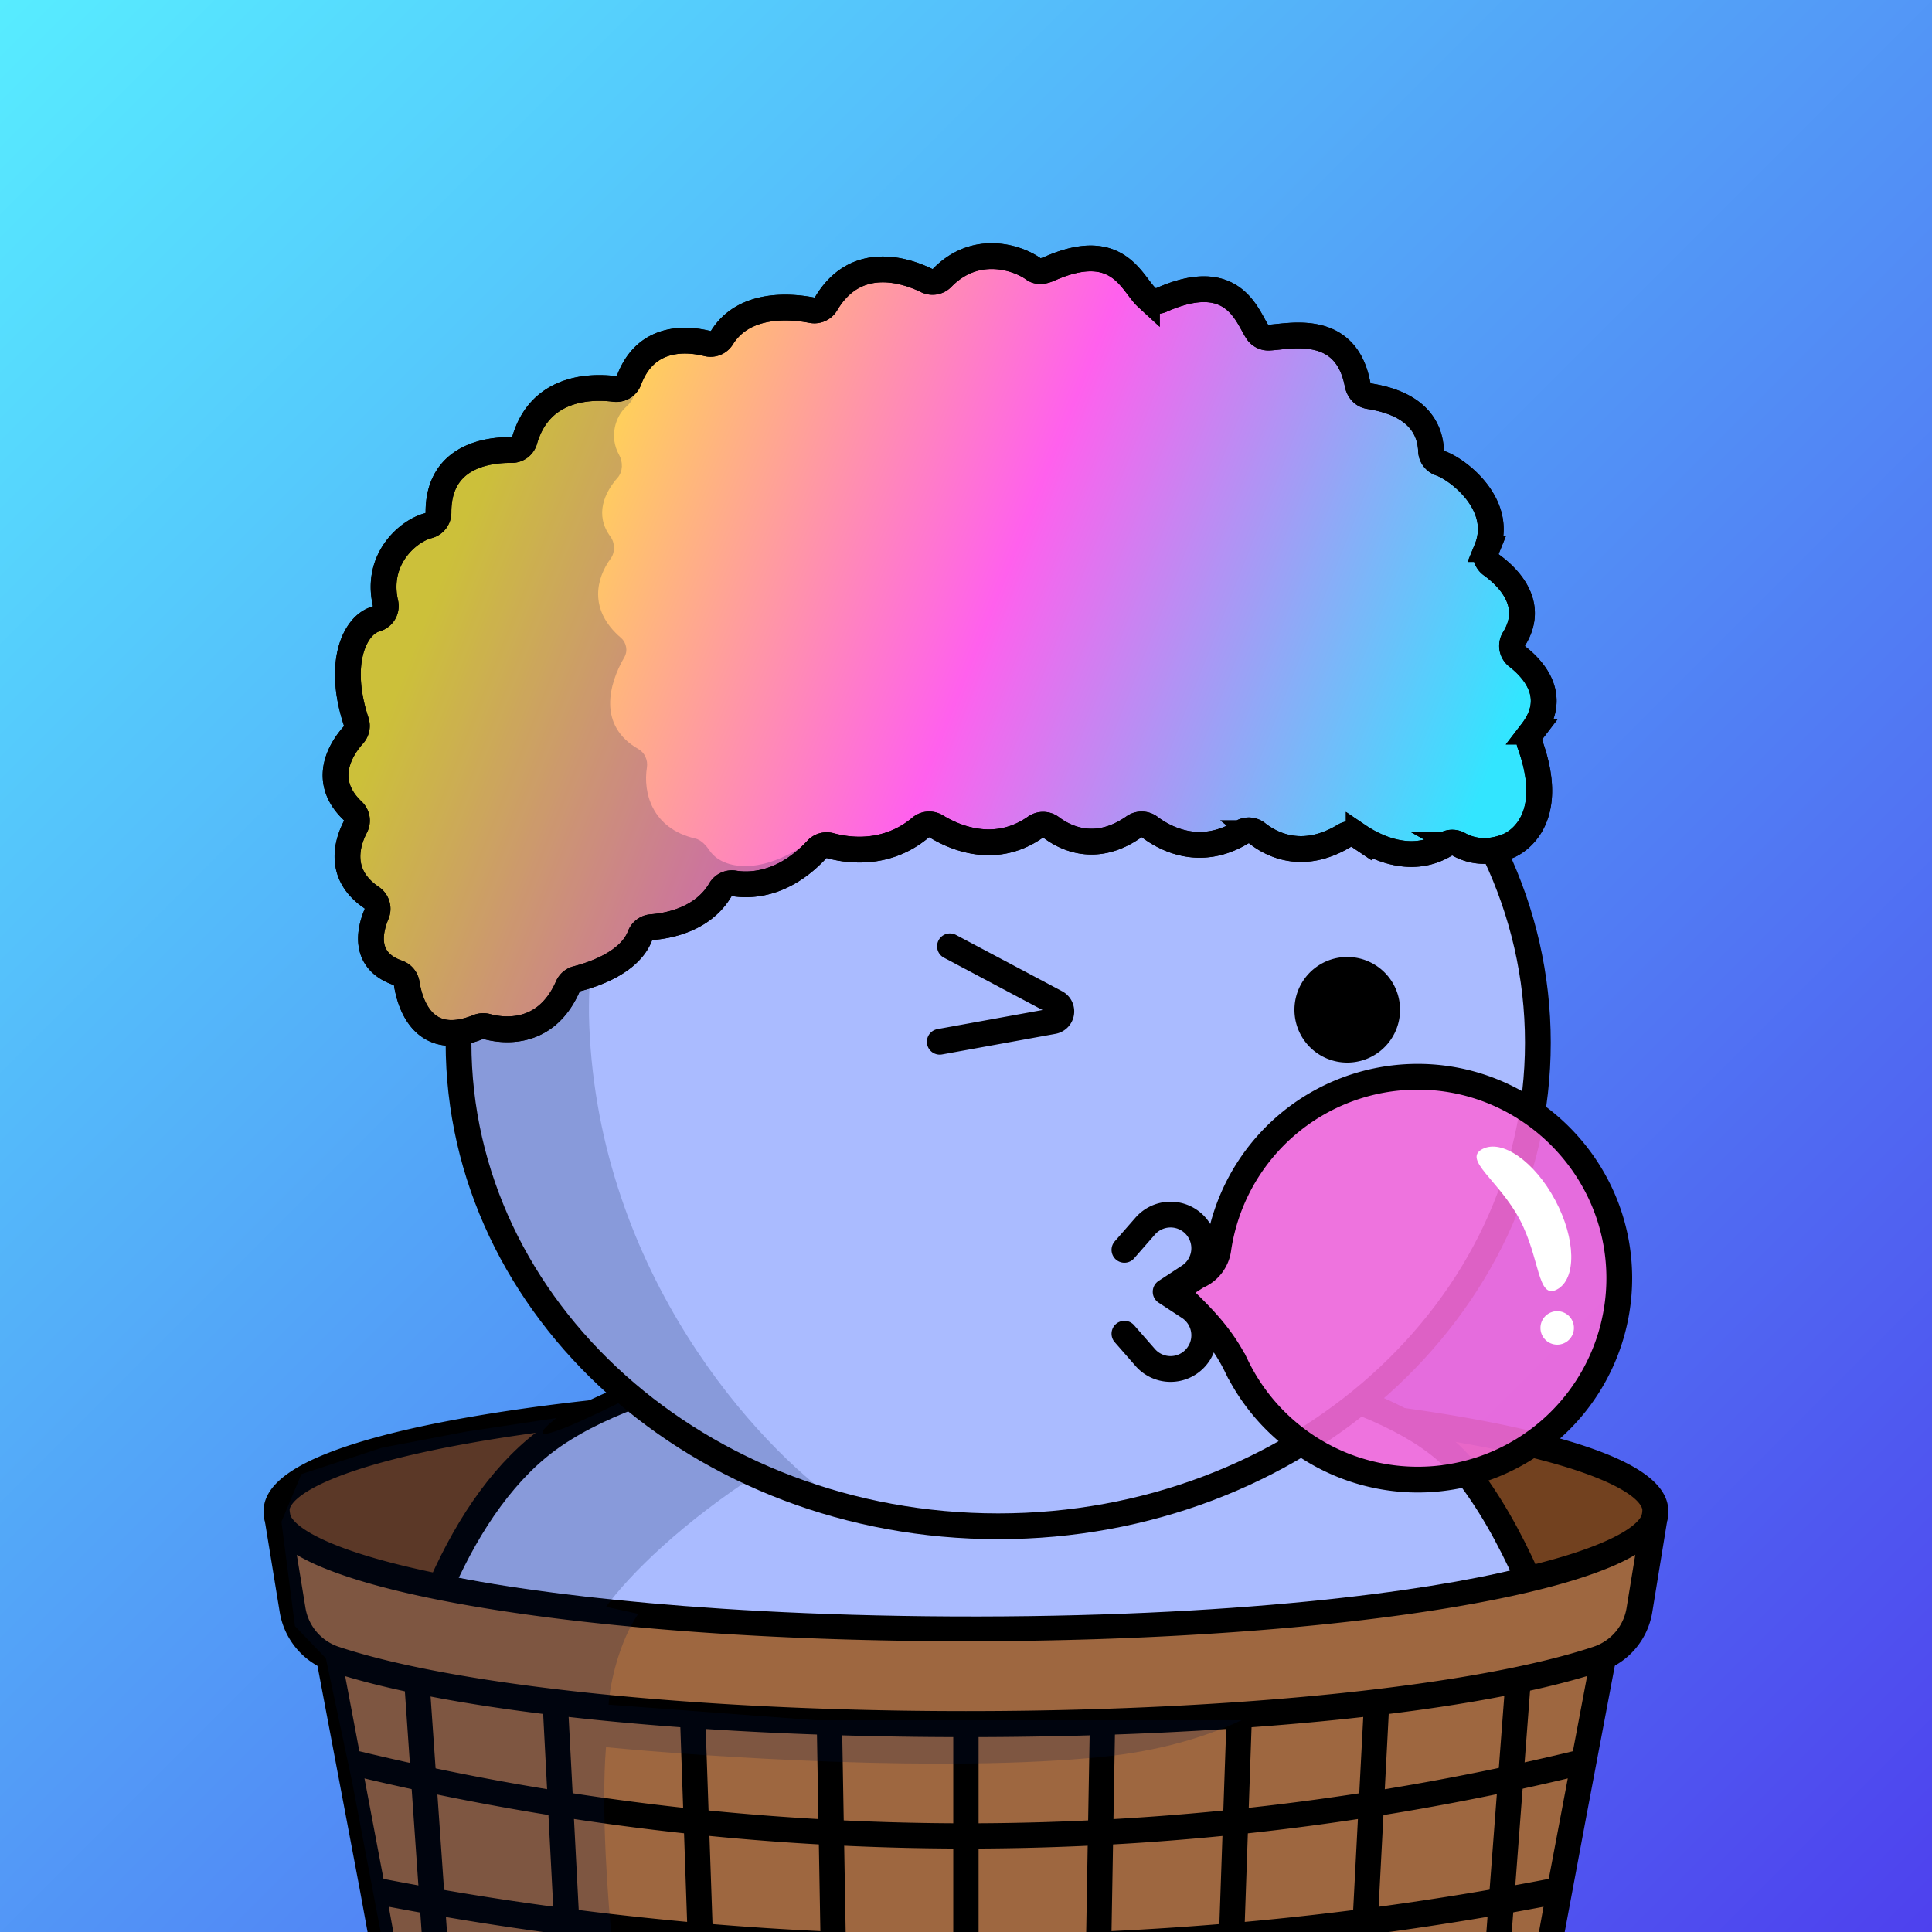 <svg
      xmlns="http://www.w3.org/2000/svg"
      preserveAspectRatio="xMidYMin meet"
      fill="none"
      viewBox="0 0 1500 1500"
    >
      <rect x="0" y="0" width="1500" height="1500" fill="#333333" stroke="none"/>
      <g>
      <path fill="url(#prefix__a1)" d="M0 0h1500v1500H0z"/><defs><linearGradient id="prefix__a1" x1="0" y1="0" x2="1500" y2="1500" gradientUnits="userSpaceOnUse"><stop stop-color="#57ECFF"/><stop offset="1" stop-color="#4E41EE"/></linearGradient></defs>
      <g clip-path="url(#prefix__clip0_53_27416)"> <path d="M1088.5 1102l24 16 38 37.5 15.5 31 17 30.5-4.03 11.9 92.07-30.57s11.57-24.44 11.36-24.97c-.21-.53-11.37-20.74-16.79-24.53-5.42-3.78-21.66-8.66-36.82-15.69-15.16-7.03-23.83-10.28-43.87-15.14-20.04-4.86-47.65-6.99-65.53-10.28-17.88-3.28-30.89-5.72-30.89-5.72zM214.78 1176.49s.58-26.2 60.77-43.54c60.19-17.34 178.95-34.45 178.95-34.45L383 1155l-35.95 78.14-101.55-30.83-30.72-25.82z" fill="#72411F" /> <path d="M258.44 1290.58l40.74 214.66h908.34l37.63-217.69-99.09 24.97s-276 34.73-469.78 25.8c-193.78-8.93-278.93-20.66-278.93-20.66l-138.91-27.08z" fill="#9E6740" /> <path d="M220.86 1194.8l15.14 75.13 69.6 30.69 115.67 21.48 181.3 16.51 356.58-.34 166.58-26.97 126.06-25.17 23.57-29.52v-70.92s-74.72 48.64-174.94 58.77c-100.22 10.13-151.42 9.8-151.42 9.8l-128.64 5.99-175-2.63-94.14-3.35-115.49-9.88-121.68-18.26-70.75-25.28-22.44-6.05z" fill="#9E6740" /> <path d="M301.84 1480.4l3.75 20.84H285.6l-5.99-32.71-33.14-175.28-.97-5.11 19.3-3.64 3.18 16.83 11.03 58.32 3.99 21.14 4.4 23.25 5.65 29.9 4.7 24.81 1.99 10.53 2.1 11.12zM1254.41 1289.74l-.65 3.43-13.49 71.34-2.31 12.26-6.21 32.81-17.14 91.66h-19.99l3.75-20.83 4.1-21.66 14.74-77.96 2.73-14.47 1.26-6.67 4.69-24.79 2.11-11.18 4.24-22.42 2.87-15.16 19.3 3.64zM353.34 1224.25c-4.5-.86-8.857-1.71-13.07-2.56-81.65-16.65-110.16-34.69-114.88-45.2l5 30.69c7.254 4.17 14.812 7.8 22.61 10.85 20.29 8.14 46.88 15.65 79.34 22.43 4.53.94 9.17 1.87 13.93 2.78l6 1.14c2.54-6.42 5.31-12.68 8.31-18.8-2.453-.44-4.867-.88-7.24-1.33zm893.66-95.48c-27.62-11.08-66.92-20.98-116.78-29.46-25.3-4.29-52.66-8.11-81.7-11.4-22.13-2.53-45.25-4.75-69.17-6.68-70.83-5.67-148.75-8.67-229.36-8.67-80 0-157.37 3-227.78 8.55-12.78 1.02-25.32 2.12-37.62 3.31-41.51 3.99-80.11 8.99-114.83 14.89-49.87 8.46-89.16 18.38-116.78 29.46-32.53 13.05-48.34 27.66-48.34 44.64V1175.31c.108 1.57.362 3.12.76 4.64v.05c2.51 9.81 10.75 18.8 24.91 27.15a167.165 167.165 0 0022.69 10.88c20.29 8.14 46.88 15.65 79.34 22.43 4.53.94 9.17 1.87 13.93 2.78l6 1.14c5.68 1.06 11.517 2.1 17.51 3.11 101.65 17.25 236.69 26.75 380.23 26.75 143.54 0 278.58-9.5 380.23-26.75 16.14-2.74 31.16-5.63 45.07-8.67 4.06-.88 8.02-1.78 11.88-2.69 2.67-.66 5.31-1.31 7.92-1.93 20.31-5.04 37.66-10.44 51.91-16.17a168.6 168.6 0 0022.59-10.85c14.16-8.35 22.4-17.34 24.91-27.15v-.05c.4-1.52.65-3.07.76-4.64v-.3-1.6c.07-17.01-15.74-31.62-48.28-44.67zm27.6 47.72c-4.16 9.26-26.78 24.36-87.93 39.21-2.92.71-5.92 1.42-9 2.12-3.54.81-7.21 1.61-11 2.42-12 2.55-25.25 5.08-39.82 7.55-100.58 17.07-234.43 26.47-376.88 26.47s-276.3-9.4-376.88-26.47c-4.3-.73-8.483-1.47-12.55-2.21-2.453-.44-4.863-.88-7.23-1.33-4.5-.86-8.857-1.71-13.07-2.56-81.65-16.65-110.16-34.69-114.88-45.2a7.398 7.398 0 01-.74-3.08c.001-.34.028-.67.08-1 1.79-11.24 34.56-34.11 148.39-53.43 20.2-3.43 41.73-6.54 64.41-9.34 10.593-1.33 21.43-2.56 32.51-3.7 6.48-.66 13.037-1.33 19.67-1.99 78.59-7.48 167.62-11.46 260.29-11.46 105.93 0 207.1 5.19 293.37 14.88 12.41 1.4 24.51 2.89 36.28 4.46 8.87 1.18 17.53 2.42 26 3.72 7.22 1.1 14.29 2.24 21.21 3.41 113.83 19.32 146.6 42.19 148.39 53.43.05.33.08.66.08 1 0 1.07-.24 2.13-.69 3.1h-.01zm-921.27 47.76c-4.5-.86-8.857-1.71-13.07-2.56-81.65-16.65-110.16-34.69-114.88-45.2l5 30.69c7.258 4.17 14.819 7.8 22.62 10.85 20.29 8.14 46.88 15.65 79.34 22.43 4.53.94 9.17 1.87 13.93 2.78l6 1.14c2.54-6.42 5.31-12.68 8.31-18.8-2.453-.44-4.867-.88-7.24-1.33h-.01z" fill="#000" /> <path d="M750 1348.71c-210.22 0-399.28-19.54-493.42-50.94a58.66 58.66 0 01-26.18-17.62 58.57 58.57 0 01-13.25-28.62l-12.48-76.49 20-3.24 12.49 76.49a38.406 38.406 0 008.689 18.74A38.515 38.515 0 00263 1278.56c44 14.69 111.74 27.14 196 35.96 86.94 9.14 187.58 13.98 291 13.98 103.42 0 204.35-4.84 291.38-13.98 84.33-8.87 152.1-21.35 196-36.07 6.6-2.23 12.47-6.21 16.97-11.53a38.201 38.201 0 008.54-18.64l12.49-76.49 19.95 3.24-12.48 76.5a58.33 58.33 0 01-13.07 28.46 58.341 58.341 0 01-25.93 17.6c-94.04 31.53-283.26 51.12-493.85 51.12z" fill="#000" /> <path d="M759.769 1338.61v163.37h-19.66v-163.37h19.66zM865.771 1338.78l-.14 7.91-1.14 65.66-.34 19.68-1.17 67.29-.02.92h-19.65l.01-.07 1.16-67.14.35-19.65 1.15-66.05.15-8.89 19.64.34zM656.59 1500.24h-19.64l-.02-.93-1.17-67.3-.34-19.68-1.14-65.64-.14-7.91 19.63-.34.15 8.89 1.15 66.03.35 19.66 1.16 67.14.01.08zM553.41 1500.24h-19.66l-.28-8.09-2.39-68.78-.69-19.8-2.18-62.56-.07-2.06 19.63-.68.14 4.11 2.2 63.25.69 19.79 2.39 68.44.22 6.38zM450.22 1500.24h-19.66l-1.04-19.85-3.71-71.23-1.05-20.05-3.05-58.42-.45-8.59 19.61-1.02.62 11.95 3.1 59.23 1.04 20.01 3.69 70.71.9 17.26zM347.05 1500.24h-19.69l-1.06-15.33-1.47-21.09-5.21-74.75-1.42-20.38-.73-10.5-2.2-31.68-.94-13.42-.27-3.93 7.87-.55 9.06-.63 2.66-.18.65 9.38 3.89 55.79 1.41 20.34 5.16 74.04 1.46 21.05.83 11.84zM971.77 1338.95l-.07 2.07-2.18 62.58-.69 19.8-2.39 68.77-.28 8.07H946.5l.22-6.35 2.39-68.44.68-19.79 2.21-63.28.14-4.11 19.63.68zM1078.65 1322.1l-.45 8.61-.62 11.95-.79 15.16-1.64 31.33v.01l-1.05 20.05-3.72 71.22-1.03 19.81h-19.66l.9-17.22 3.69-70.72 1.04-20 3.1-59.25.62-11.97 19.61 1.02zM1188.52 1304.94l-.58 7.65-4.23 55.73-1.55 20.41-5.68 74.89-1.6 21.12-1.18 15.5H1154l.91-12 1.6-21.08 5.63-74.17 1.54-20.37 4.24-55.88 1.01-13.28 19.59 1.48z" fill="#000" /> <path d="M750.11 1435.24a2032.95 2032.95 0 01-481.91-58.01l4.67-19.06a2013.09 2013.09 0 00477.24 57.45 2012.982 2012.982 0 00477.23-57.45l4.67 19.06a2032.848 2032.848 0 01-481.9 58.01zM658.71 1500.24H423.46a2409.886 2409.886 0 01-77.24-11.84c-6.667-1.14-13.307-2.3-19.92-3.49-8.16-1.46-16.313-2.96-24.46-4.5l-2.62-.5-8.65-1.67-3.13-.61 4-20.11.33.06c2 .4 4 .79 6 1.17l2.72.53c8.107 1.56 16.227 3.07 24.36 4.55 6.627 1.21 13.27 2.38 19.93 3.52 28.153 4.86 56.407 9.18 84.76 12.99 6.593.89 13.193 1.75 19.8 2.59 8.153 1.04 16.313 2.04 24.48 3 6.627.77 13.257 1.51 19.89 2.24 13.253 1.41 26.513 2.75 39.78 3.99 6.567.6 13.14 1.17 19.72 1.71 27.867 2.31 55.78 4.13 83.74 5.45 6.553.32 13.103.6 19.65.85l2.11.07zM1212.77 1477.63c-4.8.94-9.6 1.86-14.4 2.78-7.82 1.48-15.65 2.93-23.49 4.33-6.67 1.19-13.33 2.36-20 3.5-8.09 1.37-16.2 2.71-24.31 3.99-6.59 1.06-13.18 2.09-19.79 3.09-11.33 1.72-22.69 3.35-34.06 4.91H841.5l1.82-.07c6.547-.24 13.1-.53 19.66-.85a2441.67 2441.67 0 0083.74-5.43c6.567-.55 13.14-1.13 19.72-1.72a2396.058 2396.058 0 00103.94-11.74c12.08-1.64 24.15-3.36 36.2-5.18 6.61-1 13.22-2.03 19.81-3.08 10.05-1.6 20.09-3.27 30.12-5 6.67-1.15 13.33-2.33 20-3.53 8.67-1.58 17.33-3.21 26-4.88 2.12-.4 4.23-.82 6.34-1.23l3.92 20.11z" fill="#000" /> <path d="M361 1203.59l-7.73 20.71c37.91 7.9 168.332 29.7 386.73 30.7 218.4 1 367.5-19.5 438-37-3.05-6.21-6.21-26.51-9.5-32.5-25.36-46.42-28.44-53.54-68.88-73.57-3.75-1.86-27.73-15.92-31.62-17.43-28.57-11.11-54.38-24.34-84.5-30.5-131.36-26.89-259.5-22-259.5-22s-136.07 1.81-201 29.5l-20.5 4.5c-19.74 8.58-26.03 10.93-40.5 18.5-32.96 17.19-47.5 30-47.5 30l-53.5 79.09z" fill="#ABF" /> <path d="M1186.18 1225.5c-14.47-32.52-30.79-61.28-49.68-85-90-113-548-134.51-706.5-26-36.895 25.26-65.559 67.16-87.121 115.5" stroke="#000" stroke-width="20" stroke-linecap="round" /> <path d="M470.5 1356.5c-4 48.4 1.667 122.5 5 153.5l-179-5-23-121-20.5-96.5-24-25-10.5-81 15.5-37 62.5-20.5 65.5-12.5 70-10.5c-16.5 12.67-26.6 26.4 65-20s259.5-42.33 332-34.5c-196.4 40.6-320.833 149.83-358.5 201l25 5.5c-14.5 21.5-21.833 52.83-23 70.5l160.5 12.05h331c-28.213 13.2-63.898 23.94-108 28.45-121.2 12.4-307.5.17-385.5-7.5z" fill="#001647" fill-opacity=".2" /> </g> <defs> <clipPath id="prefix__clip0_53_27416"> <path fill="#fff" d="M0 0h1500v1500H0z" /> </clipPath> </defs>
      <g clip-path="url(#prefix__clip0_299_662)"><path d="M775 1185c231.41 0 419-168.12 419-375.5 0-207.383-187.59-375.5-419-375.5-231.407 0-419 168.117-419 375.5 0 207.38 187.593 375.5 419 375.5z" fill="#ABF"/><path d="M457.5 796c7.6 194 131.833 327.5 193 370l-130-55.5L438 1034l-57.5-89.5-27-106 11-104L394 662l45-82.5 83.5-69.5 109-54.182 28.5-1C569.452 513.314 451.119 633.132 457.5 796z" fill="#001647" fill-opacity=".2"/><path d="M775 1185c231.41 0 419-168.12 419-375.5 0-207.383-187.59-375.5-419-375.5-231.407 0-419 168.117-419 375.5 0 207.38 187.593 375.5 419 375.5z" stroke="#000" stroke-width="20"/></g><defs><clipPath id="prefix__clip0_299_662"><path fill="#fff" d="M0 0h1500v1500H0z"/></clipPath></defs>
      <g clip-path="url(#prefix__prefix__clip0_53_29477)"><path d="M1046 825a40.998 40.998 0 0037.88-25.31 41.043 41.043 0 002.33-23.689 40.939 40.939 0 00-11.22-20.992 40.99 40.99 0 00-44.68-8.888 40.977 40.977 0 00-18.4 15.101 40.996 40.996 0 005.1 51.769A41.006 41.006 0 001046 825z" fill="#000"/><path d="M729.63 808.821l88.08-16a7.737 7.737 0 006.23-6.4 7.757 7.757 0 00-.73-4.64 7.674 7.674 0 00-3.27-3.35l-82.39-43.72m99.27 256.728c38.57 39.211 113.35 39.211 151.93 0" stroke="#000" stroke-width="20" stroke-miterlimit="10" stroke-linecap="round"/></g><defs><clipPath id="prefix__prefix__clip0_53_29477"><path fill="#fff" d="M0 0h1500v1500H0z"/></clipPath></defs>
      <g clip-path="url(#prefix__clip0_53_26419)"><path d="M831.281 968.72H1000.1a5.495 5.495 0 015.5 5.5 89.32 89.32 0 01-89.319 89.32h-1.18a89.323 89.323 0 01-63.159-26.16 89.325 89.325 0 01-26.161-63.16 5.5 5.5 0 015.5-5.5z" fill="#fff" stroke="#000" stroke-width="20" stroke-miterlimit="10"/><path d="M1086 1006.5c0 43.35-75.66 78.5-169 78.5-93.336 0-169-35.11-169-78.5 0-43.386 75.664-78.5 169-78.5 93.34 0 169 35.146 169 78.5z" fill="#ABF"/><path d="M905 1002.88L923.13 991a26.135 26.135 0 0010.308-30.616 26.144 26.144 0 00-6.148-9.734v0a26.143 26.143 0 00-19.36-7.629 26.155 26.155 0 00-18.8 8.919L873 970.38M905 1003l18.13 11.88a26.115 26.115 0 0110.312 30.61 26.15 26.15 0 01-6.152 9.73v0a26.233 26.233 0 01-8.883 5.84 26.052 26.052 0 01-10.475 1.81 26.056 26.056 0 01-10.33-2.51 26.14 26.14 0 01-8.472-6.42L873 1035.5" stroke="#000" stroke-width="20" stroke-miterlimit="10" stroke-linecap="round"/><path d="M1099.27 836a156.437 156.437 0 00-153.411 134 26.558 26.558 0 01-16.18 20.75l-10.68 6.87a6.417 6.417 0 00-2.92 4.75c-.097.96.026 1.94.358 2.85.333.9.867 1.73 1.562 2.4 17.18 16.44 31.57 31.63 42 53a156.432 156.432 0 0073.451 72.93 156.47 156.47 0 00102.91 11.12 156.43 156.43 0 0087.32-55.58 156.458 156.458 0 0033.52-97.93c-.7-86.04-71.79-155.92-157.93-155.16z" fill="#F56CDB" fill-opacity=".9" stroke="#000" stroke-width="20" stroke-miterlimit="10"/><path d="M1207.52 931.913c16.03 30.088 16.61 61.085 1.31 69.237-15.31 8.15-12.99-24.393-29.02-54.481-16.02-30.088-44.31-46.329-29.01-54.479 15.3-8.149 40.7 9.635 56.72 39.723z" fill="#fff"/><circle cx="1209" cy="1031" r="13" fill="#fff"/></g><defs><clipPath id="prefix__clip0_53_26419"><path fill="#fff" d="M0 0h1500v1500H0z"/></clipPath></defs>
      <g clip-path="url(#prefix__clip0_53_24937)"><path d="M1189.38 568.001a10.407 10.407 0 00-1.98 4.502c-.29 1.637-.18 3.32.31 4.908 23.49 64.7-16.84 79.42-16.84 79.42-17.85 7.34-31.27 2.64-38.16-1.24a10.512 10.512 0 00-10.62.13c-27.22 16.44-55.56 1.29-67.16-6.55a10.383 10.383 0 00-5.55-1.766c-1.98-.048-3.93.471-5.63 1.496-32.85 19.84-57.26 6.36-67.67-1.92a10.53 10.53 0 00-12.05-.74c-32.52 19.74-59.81 4.64-71.37-4.09a10.489 10.489 0 00-12.37-.12c-29.69 20.81-53.63 8.37-64.18.37a10.491 10.491 0 00-12.34-.11c-31.71 22.15-63.62 7.45-76.9-.71a10.489 10.489 0 00-12.24 1c-26.85 22.5-57.29 17.5-70 14a10.467 10.467 0 00-10.48 3c-26.07 28-51.91 28.25-64.16 26.29a10.378 10.378 0 00-10.64 4.9c-13.53 23.17-40.52 28.09-53.48 29.09a10.497 10.497 0 00-9 6.76c-8 20.93-37.11 30.28-49 33.28a10.468 10.468 0 00-7 5.94c-17.51 39.88-52 34.16-62.87 31.16a10.712 10.712 0 00-6.8.41c-42.71 17.18-53-18.53-55.42-33.83a10.568 10.568 0 00-2.349-5.128 10.569 10.569 0 00-4.651-3.192c-27.18-9.49-21.71-33-16.44-45.55a10.549 10.549 0 00-3.85-12.84c-26.85-18.17-18.73-43.06-12.5-55a10.38 10.38 0 00-2.09-12.3c-25.49-24.15-8.28-49.19.52-59a10.5 10.5 0 002.447-4.886 10.497 10.497 0 00-.337-5.454c-15-45.36-1.2-75 15.37-79.67a10.443 10.443 0 007.38-12.32c-7.9-34.74 18.12-56.24 33.22-60.1a10.48 10.48 0 007.94-10.14c-.26-44.36 39.11-48.82 56.69-48.6a10.425 10.425 0 0010.17-7.49c12.15-42.17 52.24-42.15 69.95-39.93a10.474 10.474 0 0011.09-6.75c13.32-35.63 45.83-32.24 60.79-28.51a10.459 10.459 0 0011.42-4.63c17.35-27.85 54-24.3 69.76-21.25a10.517 10.517 0 0011.05-5c23.28-39.29 62.4-25.7 78.15-18a10.44 10.44 0 0012-2.15c26.1-26.84 58.88-15.61 70.88-6.86 3.76 2.74 8.3 1.63 12.56-.24 53.29-23.45 63.52 11.41 75.49 22.41a10.523 10.523 0 005.442 2.625 10.52 10.52 0 005.988-.805c55.13-24.44 66 11.82 74.17 24.56a10.345 10.345 0 009.07 4.74c15-.51 59.53-12.4 68.82 36 .91 4.74 4.13 8.67 8.9 9.44 14.88 2.39 46.89 9.68 48.24 42.63.1 2.113.84 4.145 2.12 5.833a10.5 10.5 0 005.03 3.627c14 4.78 50 32.66 36.09 66.63a10.34 10.34 0 00-.34 6.767c.65 2.23 2.02 4.178 3.91 5.533 12.36 8.92 34.63 30 17.61 57.42a10.446 10.446 0 00-1.36 7.364 10.437 10.437 0 003.91 6.386c12.51 9.74 32.24 31.07 11.34 58.25z" fill="url(#prefix__paint0_linear_53_24937)" stroke="#000" stroke-width="20" stroke-miterlimit="10"/><path d="M486 316c8-7.2 6.333-12.333 4.5-14l-8.501-4c-14.833 2.5-44.699 7.7-45.499 8.5-.8.8-18.333 16.333-27 24l-16 19-28 5.5-22 32c-14 15.333-42 46.3-42 47.5 0 1.2-2.667 24.833-4 36.5l-25 26 4 61.5-13 29.5 7.5 39v32l19.5 43 2.5 42c7.333 7.5 23.9 25.4 31.5 37 9.5 14.5 10 12.5 54.5 16 35.6 2.8 57.167-19.167 63.5-30.5l59-43.5 42.5-17c6-6.167 23.9-19.2 47.5-22 23.6-2.8 32.5-20.167 34-28.5-37.919 25.554-65.646 17.812-74.217 5.341-2.881-4.193-6.633-8.688-11.588-9.84-33.654-7.826-40.534-35.863-37.426-55.162.893-5.544-1.656-11.452-6.538-14.227-31.884-18.125-23.086-50.549-11.002-71.318 2.878-4.947 1.684-11.403-2.66-15.13-25.625-21.988-18.853-46.575-7.959-61.497 3.633-4.976 3.422-12.186-.233-17.146-12.486-16.942-4.409-34.241 5.626-45.608 4.207-4.766 4.255-12.311 1.134-17.849-7.877-13.978-2.731-29.779 5.363-37.064z" fill="#001647" fill-opacity=".2"/><path d="M1189.38 568.001a10.407 10.407 0 00-1.98 4.502c-.29 1.637-.18 3.32.31 4.908 23.49 64.7-16.84 79.42-16.84 79.42-17.85 7.34-31.27 2.64-38.16-1.24a10.512 10.512 0 00-10.62.13c-27.22 16.44-55.56 1.29-67.16-6.55a10.383 10.383 0 00-5.55-1.766c-1.98-.048-3.93.471-5.63 1.496-32.85 19.84-57.26 6.36-67.67-1.92a10.53 10.53 0 00-12.05-.74c-32.52 19.74-59.81 4.64-71.37-4.09a10.489 10.489 0 00-12.37-.12c-29.69 20.81-53.63 8.37-64.18.37a10.491 10.491 0 00-12.34-.11c-31.71 22.15-63.62 7.45-76.9-.71a10.489 10.489 0 00-12.24 1c-26.85 22.5-57.29 17.5-70 14a10.467 10.467 0 00-10.48 3c-26.07 28-51.91 28.25-64.16 26.29a10.378 10.378 0 00-10.64 4.9c-13.53 23.17-40.52 28.09-53.48 29.09a10.497 10.497 0 00-9 6.76c-8 20.93-37.11 30.28-49 33.28a10.468 10.468 0 00-7 5.94c-17.51 39.88-52 34.16-62.87 31.16a10.712 10.712 0 00-6.8.41c-42.71 17.18-53-18.53-55.42-33.83a10.568 10.568 0 00-2.349-5.128 10.569 10.569 0 00-4.651-3.192c-27.18-9.49-21.71-33-16.44-45.55a10.549 10.549 0 00-3.85-12.84c-26.85-18.17-18.73-43.06-12.5-55a10.38 10.38 0 00-2.09-12.3c-25.49-24.15-8.28-49.19.52-59a10.5 10.5 0 002.447-4.886 10.497 10.497 0 00-.337-5.454c-15-45.36-1.2-75 15.37-79.67a10.443 10.443 0 007.38-12.32c-7.9-34.74 18.12-56.24 33.22-60.1a10.48 10.48 0 007.94-10.14c-.26-44.36 39.11-48.82 56.69-48.6a10.425 10.425 0 0010.17-7.49c12.15-42.17 52.24-42.15 69.95-39.93a10.474 10.474 0 0011.09-6.75c13.32-35.63 45.83-32.24 60.79-28.51a10.459 10.459 0 0011.42-4.63c17.35-27.85 54-24.3 69.76-21.25a10.517 10.517 0 0011.05-5c23.28-39.29 62.4-25.7 78.15-18a10.44 10.44 0 0012-2.15c26.1-26.84 58.88-15.61 70.88-6.86 3.76 2.74 8.3 1.63 12.56-.24 53.29-23.45 63.52 11.41 75.49 22.41a10.523 10.523 0 005.442 2.625 10.52 10.52 0 005.988-.805c55.13-24.44 66 11.82 74.17 24.56a10.345 10.345 0 009.07 4.74c15-.51 59.53-12.4 68.82 36 .91 4.74 4.13 8.67 8.9 9.44 14.88 2.39 46.89 9.68 48.24 42.63.1 2.113.84 4.145 2.12 5.833a10.5 10.5 0 005.03 3.627c14 4.78 50 32.66 36.09 66.63a10.34 10.34 0 00-.34 6.767c.65 2.23 2.02 4.178 3.91 5.533 12.36 8.92 34.63 30 17.61 57.42a10.446 10.446 0 00-1.36 7.364 10.437 10.437 0 003.91 6.386c12.51 9.74 32.24 31.07 11.34 58.25z" stroke="#000" stroke-width="20" stroke-miterlimit="10"/></g><defs><linearGradient id="prefix__paint0_linear_53_24937" x1="370.5" y1="379.002" x2="1125" y2="678.502" gradientUnits="userSpaceOnUse"><stop stop-color="#FFEB37"/><stop offset=".5" stop-color="#FF60ED"/><stop offset="1" stop-color="#33E5FF"/></linearGradient><clipPath id="prefix__clip0_53_24937"><path fill="#fff" d="M0 0h1500v1500H0z"/></clipPath></defs>
      
    </g>
    </svg>